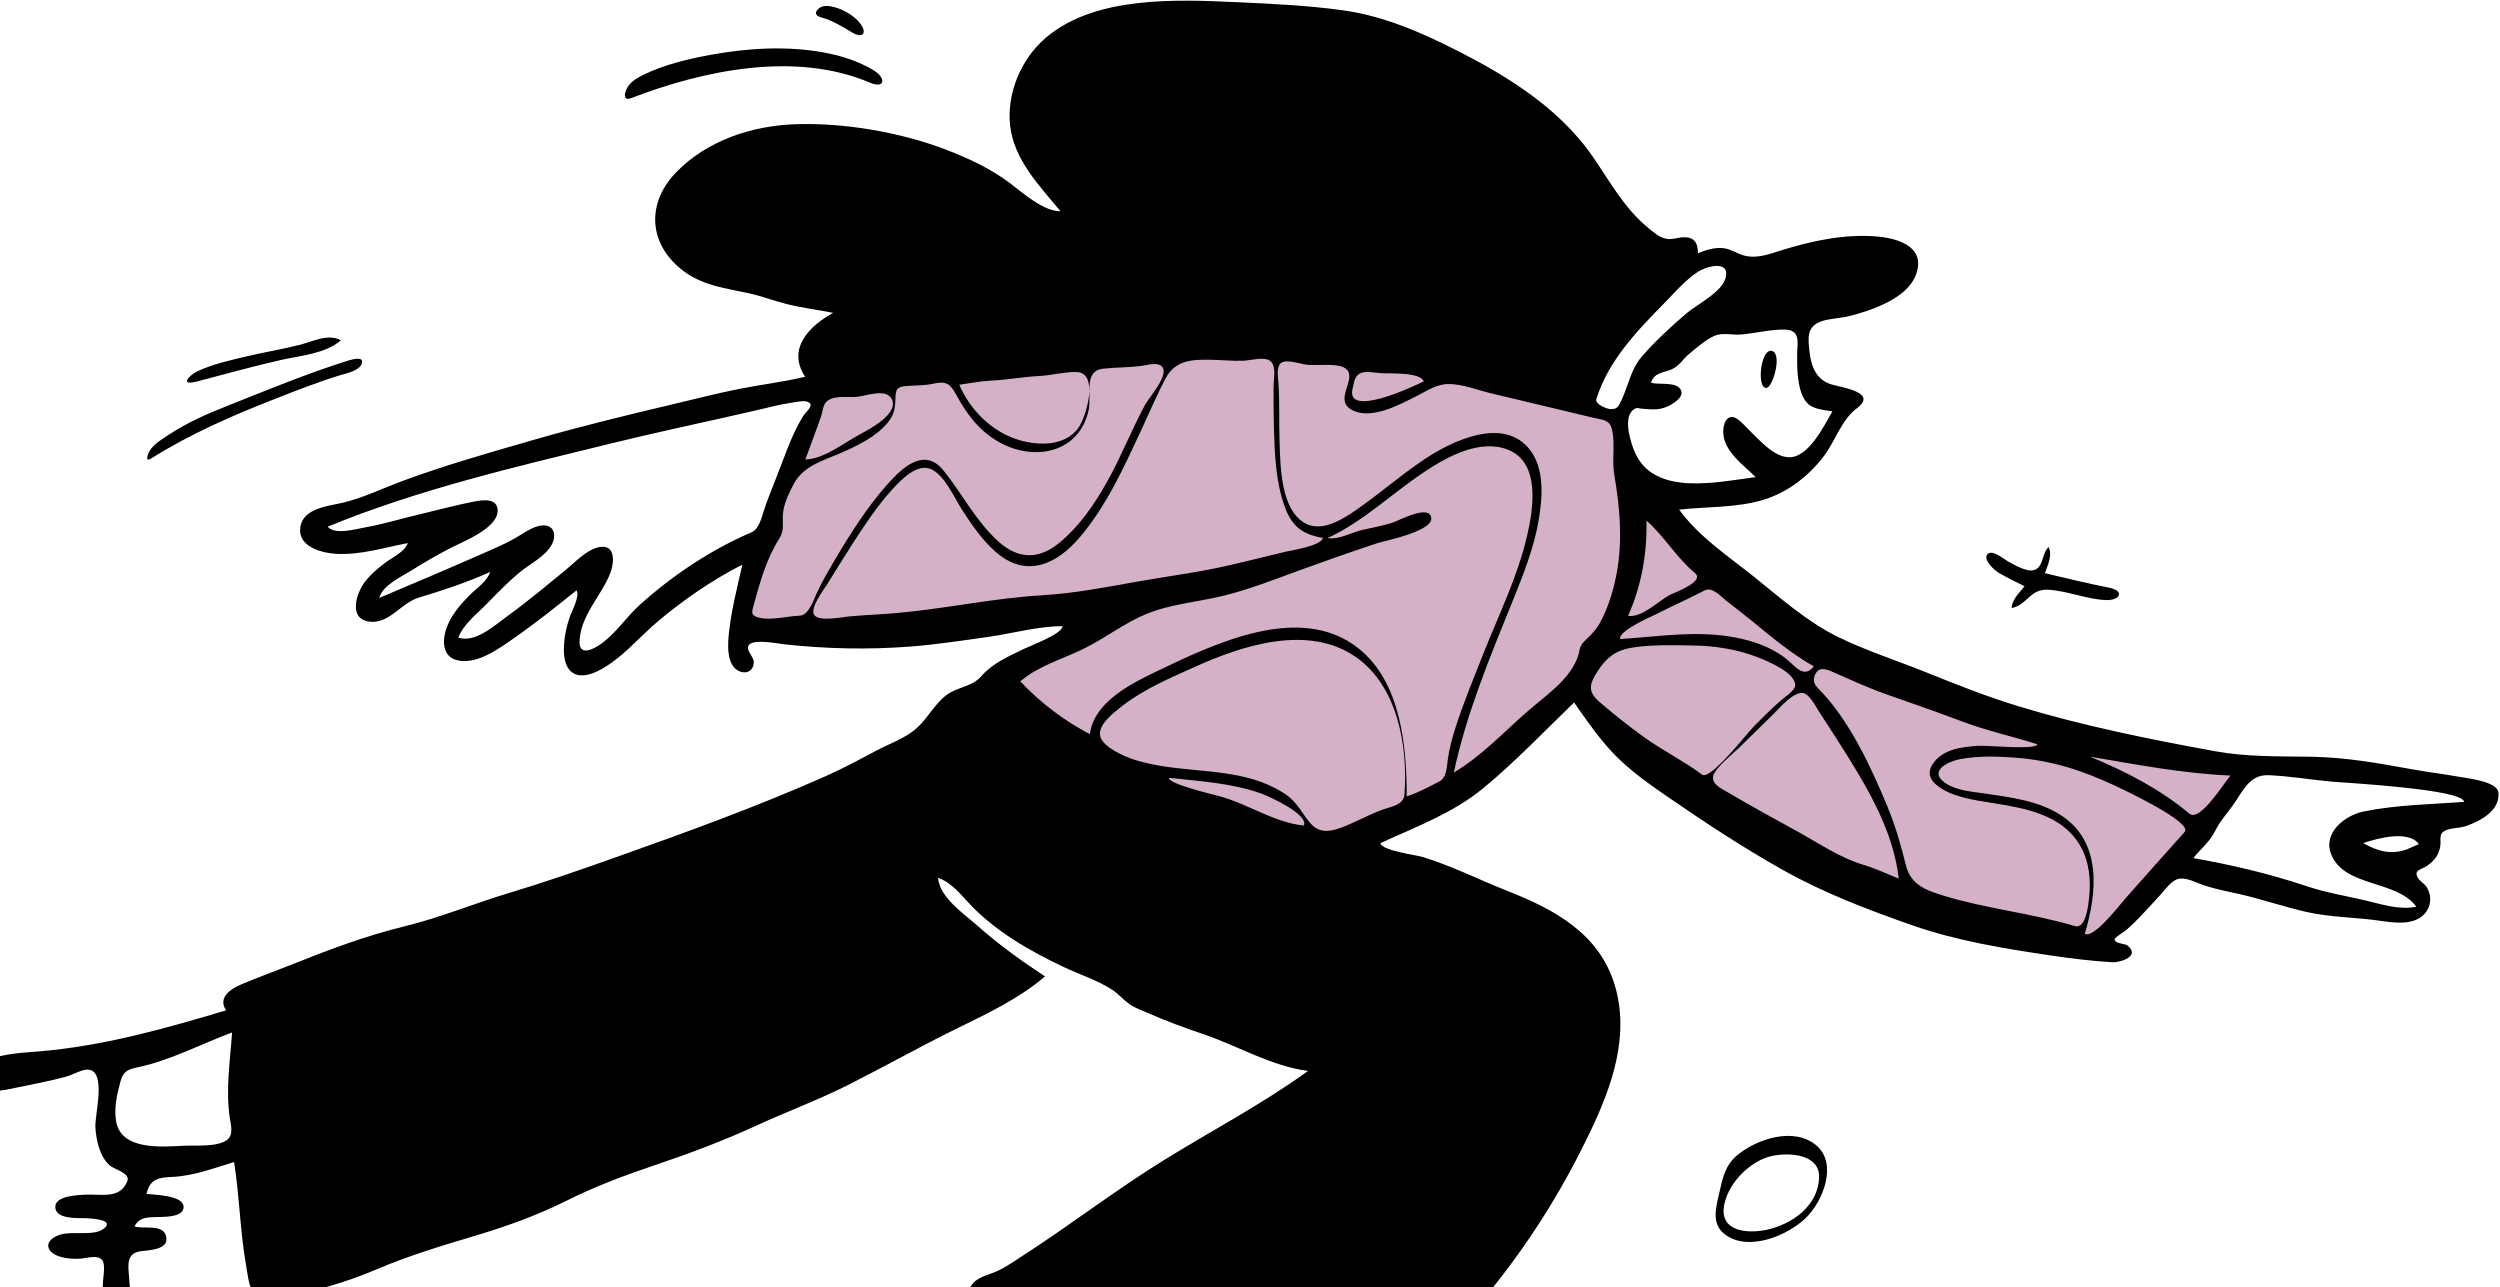 <svg width="540" height="278" viewBox="0 0 540 278" fill="none" xmlns="http://www.w3.org/2000/svg">
<path fill-rule="evenodd" clip-rule="evenodd" d="M160.195 137.34C163.075 126.15 165.788 114.717 170.061 103.964C172.735 97.234 175.569 90.566 178.407 83.905C178.8 82.98 178.966 82.088 179.732 81.628C180.755 81.013 182.871 81.026 184.025 80.815C200.418 77.81 216.981 75.516 233.599 74.226C252.563 72.754 271.051 73.428 289.816 76.516C305.864 79.157 321.753 82.798 337.469 86.966C339.779 87.579 342.086 88.204 344.388 88.848C345.461 89.147 347.241 89.3 348.177 89.926C350.176 91.263 350.853 96.742 351.603 99.063C352.606 102.174 353.191 106.448 355.126 109.095C358.007 113.034 362.392 116.452 365.963 119.727C378.427 131.158 392.089 141.585 408.185 147.236C433.087 155.979 459.346 161.458 485.142 166.875C485.742 167.002 486.343 167.127 486.943 167.251C480.266 174.642 473.587 182.033 466.91 189.423C463.145 193.59 459.38 197.756 455.616 201.923C453.68 204.065 453.892 204.447 451.155 203.85C437.438 200.859 423.745 197.598 410.277 193.623C403.674 191.675 396.958 189.652 390.815 186.497C382.36 182.153 374.424 176.784 366.7 171.27C359.795 166.34 353.053 161.182 346.432 155.879C345.127 154.834 340.417 149.794 338.889 150.122C337.572 150.405 335.291 153.402 334.326 154.274C331.775 156.582 329.213 158.88 326.636 161.159C322.533 164.784 318.343 169.225 313.551 171.954C308.502 174.83 302.714 176.789 297.385 179.079C294.412 180.356 291.436 181.629 288.459 182.898C287.682 183.229 286.598 183.95 285.759 183.968C283.278 184.021 279.676 182.005 277.375 181.22C271.463 179.204 265.595 177.059 259.788 174.759C247.388 169.849 233.761 164.514 223.556 155.678C221.776 154.137 220.036 152.412 218.858 150.353C218.449 149.639 217.842 148.645 217.8 147.801C217.733 146.457 218.489 146.194 219.614 145.353C225.419 141.017 231.677 137.239 237.832 133.428C239.279 132.533 240.728 131.642 242.182 130.759L170.262 136.532C166.906 136.801 163.551 137.07 160.195 137.34Z" fill="#D5B1C8"/>
<path fill-rule="evenodd" clip-rule="evenodd" d="M267.289 0.479C274.887 0.826 282.677 1.179 290.21 2.248C297.718 3.312 304.724 6.037 311.51 9.335C323.746 15.282 336.252 22.511 344.121 33.951C347.801 39.3 350.802 44.9 355.881 49.11C357.069 50.094 358.364 51.278 359.941 51.579C361.195 51.819 362.3 51.312 363.528 51.251C365.872 51.135 366.76 52.37 366.76 54.696C368.518 53.994 370.434 53.359 372.352 53.617C373.956 53.833 375.231 54.8 376.771 55.206C379.549 55.939 382.269 54.843 384.911 54.025C391.586 51.962 398.917 50.399 405.929 51.135C410.549 51.62 416.145 53.622 413.754 59.568C411.77 64.5 404.353 66.997 399.668 68.224C395.683 69.268 390.325 68.336 390.662 73.831C390.897 77.667 391.478 81.781 395.557 83.025C397.793 83.707 405.717 84.724 401.09 88.185C397.673 90.741 396.48 95.239 393.881 98.618C390.568 102.924 386.077 106.405 380.828 107.976C374.954 109.735 368.738 109.398 362.704 110.08C366.954 115.941 373.09 119.973 378.675 124.43C384.547 129.116 390.213 134.238 397.01 137.579C403.102 140.573 409.684 142.653 415.975 145.192C422.584 147.859 429.239 150.495 436.06 152.573C449.819 156.763 464.291 159.69 478.437 162.261C485.417 163.53 492.262 163.343 499.313 163.456C506.547 163.573 513.775 164.84 520.875 166.142C524.318 166.774 527.793 167.172 531.234 167.8C532.886 168.102 539.424 168.767 539.659 171.185C540.037 175.122 535.778 177.329 532.658 178.427C531.326 178.896 529.18 178.828 528.026 179.473C526.777 180.171 527.265 181.197 527.122 182.548C526.914 184.512 525.863 185.924 524.251 187.013C522.926 187.909 521.328 187.873 522.242 189.57C522.663 190.352 523.718 190.846 524.204 191.671C524.759 192.612 525.015 193.644 524.902 194.728C524.704 196.624 523.45 198.071 521.702 198.742C518.907 199.814 515.627 199.056 512.764 198.707C507.973 198.125 503.112 198.067 498.386 197.02C493.458 195.928 488.663 194.245 483.729 193.127C481.199 192.553 478.664 192.072 476.192 191.277C474.583 190.76 472.258 189.417 470.545 189.838C468.94 190.232 467.685 192.168 466.636 193.292C465.188 194.843 463.786 196.436 462.315 197.965C461.34 198.977 460.339 199.969 459.275 200.888C458.928 201.186 456.791 202.493 456.761 202.843C456.678 203.834 459.011 203.817 459.511 204.211C462.416 206.505 458.051 207.956 456.168 207.841C451.828 207.577 447.465 207.044 443.166 206.407C432.93 204.89 422.724 203.252 412.937 199.825C403.256 196.436 393.81 192.831 384.856 187.779C376.262 182.93 367.949 177.449 359.831 171.846C355.892 169.126 351.926 166.309 348.599 162.846C345.347 159.458 342.695 155.568 339.997 151.741C333.538 157.976 327.321 164.533 320.381 170.249C313.78 175.686 305.845 178.591 298.167 182.122C298.416 183.727 305.92 184.687 307.29 185.105C313.55 187.008 319.557 190.063 325.646 192.458C335.774 196.443 345.385 201.629 348.758 212.697C352.074 223.579 348.228 234.532 343.537 244.363C337.999 255.967 331.422 266.716 323.471 276.833C320.089 281.137 316.446 285.099 312.735 289.106C309.568 292.526 306.853 296.576 308.18 301.436C310.728 300.641 311.195 302.628 309.529 304.31C308.048 305.805 305.489 306.095 303.511 306.343C297.517 307.094 291.325 306.829 285.323 306.271C274.396 305.253 263.445 302.497 253.552 297.755C248.63 295.396 246.849 299.2 243.464 302.146C240.801 304.464 237.134 305.967 235.11 308.966C233.445 311.434 234.532 315.333 237.99 314.408C240.681 313.688 242.843 310.688 245.693 310.573C250.752 310.368 241.208 317.581 239.986 318.461C242.404 320.622 245.145 317.659 247.583 317.164C249.922 316.69 250.574 317.899 249.328 319.847C248.357 321.366 245.305 322.441 247.334 324.288C249.016 325.819 252.745 326.625 254.81 327.295C261.252 329.388 267.661 330.877 274.367 331.833C276.533 332.142 280.004 331.944 281.76 333.479C284.076 335.502 282.959 338.856 281.787 341.174C277.347 349.956 268.115 354.272 258.634 354.904C252.795 355.293 246.901 354.916 241.043 355.232C234.623 355.576 228.19 356.089 221.756 355.877C211.413 355.537 204.833 348.066 199.677 339.851C196.401 334.631 193.382 329.26 190.546 323.791C189.438 321.654 187.118 319.441 186.723 317.04C186.367 314.878 187.747 313.145 189.088 311.615C192.616 307.591 196.861 304.52 201.009 301.195C203.377 299.296 204.287 297.724 205.341 294.961C206.229 292.635 207.936 291.641 209.439 289.784C211.091 287.743 210.572 287.382 209.283 285.713C207.934 283.966 208.464 281.392 209.031 279.415C209.843 276.578 211.587 275.954 214.189 275.04C216.563 274.207 218.575 272.745 220.679 271.389C231.074 264.69 240.869 257.11 251.393 250.598C261.776 244.173 272.627 238.498 282.536 231.329C274.489 230.248 267.395 225.907 259.804 223.335C255.909 222.016 252.051 220.606 248.282 218.955C246.843 218.325 245.165 217.764 243.881 216.837C242.591 215.905 241.6 214.679 240.248 213.798C237.039 211.705 233.223 210.514 229.772 208.883C226.045 207.122 222.367 205.196 218.903 202.955C215.67 200.861 212.566 198.47 209.878 195.705C207.736 193.503 205.653 190.633 202.622 189.621C202.94 193.841 208.171 197.335 211.037 199.875C215.689 203.995 220.525 207.497 225.725 210.9C219.893 215.894 212.784 219.145 205.954 222.518C198.275 226.31 190.81 230.513 183.162 234.365C176.682 237.627 169.866 240.14 163.28 243.171C156.175 246.442 148.862 249.184 141.449 251.672C134.74 253.923 128.423 256.324 122.093 259.485C115.939 262.557 109.355 264.907 102.771 266.879C95.375 269.094 88.318 271.201 81.204 274.239C74.789 276.977 68.348 278.728 61.559 280.217C59.317 280.709 56.437 281.611 54.867 279.442C53.676 277.797 53.497 275.262 53.156 273.328C51.847 265.928 51.743 258.41 50.566 250.999C46.097 252.346 41.864 254.004 37.15 254.218C34.186 254.352 32.385 254.658 31.647 257.891C33.361 258.085 39.487 258.17 39.653 260.596C39.803 262.785 36.096 262.808 34.782 262.868C32.429 262.975 30.298 262.589 29.042 264.89C30.892 265.572 34.992 264.328 35.812 266.814C36.867 270.021 32.075 270.013 30.35 270.271C27.342 270.721 27.651 273.082 27.857 275.606C28.128 278.926 28.334 282.251 28.782 285.555C29.741 292.614 31.383 299.565 32.161 306.651C32.834 312.777 33.21 318.661 28.828 323.542C27.067 325.505 24.618 327.764 21.849 327.998C19.039 328.235 19.09 326.268 17.341 324.821C16.269 323.934 14.85 323.753 13.587 323.274C12.051 322.693 10.561 321.841 9.181 320.958C6.638 319.331 4.415 317.313 2.616 314.886C-4.416 305.39 -6.93 291.204 -7.627 279.691C-8.07 272.37 -7.628 265.038 -6.956 257.746C-6.593 253.818 -6.229 249.889 -5.754 245.973C-5.606 244.76 -5.36 243.544 -5.269 242.327C-5.216 241.631 -5.552 240.223 -5.196 239.555C-5.651 240.407 -6.456 239.777 -7.256 239.106C-8.906 237.721 -8.398 235.061 -7.515 233.239C-4.855 227.75 3.117 227.536 8.303 227.11C22.244 225.962 35.488 222.227 48.835 218.237C46.951 215.418 49.914 213.558 52.21 212.589C55.752 211.095 59.408 209.782 62.983 208.356C71.055 205.135 78.959 202.132 87.411 200.076C95.068 198.215 102.476 195.124 110.03 192.859C117.835 190.518 125.498 187.843 133.174 185.117C148.379 179.717 163.596 174.2 178.352 167.65C182.081 165.994 185.644 164.074 189.243 162.159C192.167 160.603 195.599 159.463 198.078 157.215C200.445 155.069 201.862 152.085 204.435 150.136C206.752 148.381 209.922 148.357 211.842 146.177C214.437 143.23 217.536 141.935 221.06 140.206C222.192 139.651 229.644 136.846 229.493 135.254C224.167 135.254 218.7 136.837 213.434 137.575C207.863 138.355 202.297 139.221 196.686 139.653C187.593 140.351 178.505 140.162 169.452 139.177C168.099 139.031 162.671 137.917 161.735 139.367C161.022 140.472 162.795 141.787 162.812 142.975C162.839 144.717 161.434 145.652 159.842 145.046C156.744 143.869 157.198 138.88 157.487 136.348C158.041 131.505 159.273 126.707 160.35 121.962C153.958 125.213 147.888 129.387 142.384 133.974C138.12 137.527 134.27 142.345 129.267 144.878C124.463 147.311 121.606 145.235 121.804 139.88C121.894 137.426 122.391 135.097 123.242 132.812C123.644 131.732 125.294 128.676 124.521 127.525C120.13 131.024 115.769 134.531 111.16 137.743C107.902 140.013 103.178 143.554 98.925 142.653C95.168 141.857 95.535 137.727 96.727 134.943C97.759 132.529 99.615 130.385 101.455 128.541C102.976 127.017 105.138 125.652 105.9 123.539C100.854 125.805 95.659 127.52 90.373 129.112C86.614 130.245 83.986 134.947 79.615 134.252C75.239 133.557 76.982 128.153 78.728 125.804C79.951 124.16 81.642 122.712 83.282 121.498C84.88 120.312 87.314 119.28 88.101 117.308C82.989 118.267 77.849 119.934 72.589 119.626C69.466 119.444 64.251 118.081 64.868 113.885C65.492 109.635 71.154 109.31 74.338 108.518C78.679 107.437 82.833 105.408 87.022 103.86C95.472 100.738 104.086 98.234 112.732 95.745L115.463 94.959C125.222 92.148 135.036 89.755 144.916 87.419C149.799 86.266 154.665 85.007 159.587 84.022C164.349 83.069 169.186 82.517 173.911 81.379C169.929 75.372 174.751 70.436 179.958 67.578C176.656 66.91 173.297 66.509 170.024 65.7C167.227 65.009 164.533 63.948 161.716 63.337C156.875 62.287 152.04 61.734 147.908 58.739C140.099 53.078 139.434 44.07 146.015 37.253C152.655 30.373 162.402 27.152 171.782 26.832C182.281 26.474 194.226 28.508 204.051 32.222C208.877 34.047 213.901 36.367 218.038 39.475C220.852 41.589 225.303 45.64 229.08 45.64C224.556 40.173 219.004 34.519 218.187 27.115C217.414 20.105 220.596 12.654 225.935 8.12C236.603 -0.937 254.209 -0.117 267.289 0.479ZM206.465 300.927C203.68 305.255 199.829 308.769 196.193 312.361C194.939 313.599 192.422 315.176 192.3 317.116C192.202 318.701 194.147 320.482 194.997 321.727C199.489 328.312 203.187 335.585 208.674 341.433C214.876 348.041 221.955 349.327 230.737 349.345C240.488 349.367 250.369 350.586 260.102 350.072C268.348 349.636 276.476 345.968 280.576 338.509C277.905 337.133 274.104 337.789 271.209 337.82C267.262 337.861 263.408 337.79 259.508 337.104C255.974 336.483 252.48 335.55 249.156 334.188C247.436 333.483 245.735 332.677 244.151 331.697C242.99 330.981 242.119 329.883 240.98 329.18C236.777 326.587 231.924 334.832 227.433 334.673C224.681 334.577 225.677 331.873 226.822 330.36C228.889 327.628 232.493 325.942 235.215 323.951C232.681 321.62 229.818 324.064 227.406 325.282C224.389 326.805 221.255 328.675 217.885 329.246C218.138 324.906 224.046 322.579 227.305 320.814C228.756 320.028 230.573 319.299 230.931 317.571C231.199 316.272 230.74 314.424 230.603 313.112C230.431 311.444 230.303 310.911 228.525 310.44C226.369 309.87 224.198 310.035 222.039 309.323C216.128 307.372 211.531 304.477 206.465 300.927ZM14.382 232.529C12.939 232.929 11.481 233.275 10.015 233.584C7.113 234.195 4.208 234.831 1.297 235.386C-0.164 235.664 -1.785 235.488 -2.216 236.881C-2.437 237.595 -1.88 238.878 -1.785 239.619C-1.613 240.957 -1.602 242.313 -1.586 243.66C-1.434 256.07 -4.03 268.408 -2.887 280.818C-1.922 291.305 0.338 304.566 8.048 312.377C11.375 315.748 15.469 319.409 19.659 321.714C22.943 323.519 27.531 318.987 28.202 315.85C28.683 313.602 27.881 311.229 27.359 309.062C26.69 306.285 26.011 303.509 25.349 300.731C23.934 294.8 22.647 288.814 22.241 282.718C22.107 280.715 22.136 278.785 22.249 276.791C22.31 275.708 22.82 273.098 22.062 272.171C21.082 270.971 18.842 271.755 17.516 271.857C16.061 271.97 14.642 271.883 13.221 271.512C9.839 270.628 9.246 267.943 12.939 266.698C15.517 265.83 20.23 267.088 22.396 265.417C24.941 263.452 19.797 263.183 18.596 263.131C16.997 263.064 11.692 263.482 11.963 260.503C12.163 258.295 16.73 258.147 18.328 258.053C21.741 257.854 26.06 259.131 27.536 255.018C28.127 253.37 24.567 252.534 23.673 251.717C21.502 249.731 20.791 246.327 20.604 243.537C20.421 240.794 23.122 231.286 19.006 231.035C17.742 230.958 15.641 232.18 14.382 232.529ZM216.84 287.402C214.418 290.285 212.324 293.443 210.067 296.455C215.36 299.373 220.773 301.721 226.245 304.229C228.733 305.371 230.478 306.276 232.886 304.546C234.614 303.304 235.909 301.54 237.595 300.249C240.019 298.395 242.551 296.696 245.035 294.929C237.705 292.256 230.263 289.911 222.935 287.232C220.194 286.231 218.819 285.047 216.84 287.402ZM156.484 278.246C158.051 279.835 155.034 284.235 154.439 285.741C159.3 285.356 164.12 284.59 168.893 283.604C170.518 283.269 169.919 285.246 169.311 285.898C168.558 286.706 167.054 286.95 166.049 287.237C162.35 288.297 158.555 288.807 154.758 289.373C156.496 291.509 160.676 294.85 159.33 298.063C156.902 295.972 155.157 293.19 152.471 291.382C151.695 292.539 150.085 296.619 148.321 296.37C145.551 295.977 148.357 291.209 148.936 290.061C147.072 290.061 140.064 291.696 139.086 289.402C138.085 287.055 144.848 287.131 146.098 286.577L145.865 286.293L145.631 286.011C144.697 284.884 143.799 283.774 143.672 282.228C145.763 282.948 147.16 286.222 149.458 286.27C151.637 286.315 152.61 283.043 153.386 281.493C153.828 280.612 155.327 277.073 156.484 278.246ZM392.3 247.383C396.986 251.333 393.802 259.298 390.257 262.88C386.284 266.891 377.44 270.577 372.405 266.487C369.649 264.249 370.643 260.834 371.322 257.857C372.077 254.548 372.546 251.759 375.288 249.489C379.555 245.956 387.546 243.377 392.3 247.383ZM382.788 249.679C378.217 250.65 373.584 255.214 372.498 259.918C371.072 266.086 377.481 266.537 381.702 265.61C387.013 264.444 392.655 260.553 392.926 254.449C393.159 249.181 386.34 248.923 382.788 249.679ZM50.133 223.01C43.287 225.556 36.853 229.04 29.67 230.551C27.478 231.012 26.578 231.516 26.036 233.557C25.276 236.412 24.557 239.306 25.099 242.29C26.225 248.485 34.852 247.726 39.642 247.483C42.102 247.358 46.833 247.807 48.966 246.274C50.526 245.154 49.871 243.053 49.628 241.419C48.72 235.306 49.711 229.119 50.133 223.01ZM423.369 163.977C420.848 164.452 416.491 166.505 420.105 169.078C422.515 170.794 426.103 171.003 428.935 171.427C434.468 172.255 440.374 172.97 445.174 176.089C454.07 181.867 452.981 192.771 450.32 201.696C452.236 202.824 457.865 195.45 458.926 194.251C463.227 189.386 467.546 184.536 471.882 179.703C473.739 177.636 458.523 170.495 457.156 169.852C449.928 166.454 443.182 164.217 435.074 163.634C431.229 163.357 427.174 163.26 423.369 163.977ZM391.988 145.89C391.297 147.63 392.507 148.418 393.618 149.621C399.834 156.34 404.21 165.849 407.671 174.189C409.396 178.349 410.605 182.542 411.674 186.9C412.722 191.176 416.052 192.318 420.043 193.532C429.233 196.328 438.909 197.264 448.131 200.025C450.603 200.765 451.088 195.336 451.242 193.959C451.684 190.041 451.274 185.953 449.214 182.5C445.32 175.973 437.513 174.585 430.549 173.473C426.567 172.838 421.32 172.181 418.168 169.461C416.587 168.095 416.362 166.528 417.596 164.832C419.845 161.738 423.806 161.34 427.345 161.087C429.068 160.965 439.74 162.042 440.088 160.781C434.775 159.051 429.321 157.909 424.086 155.931C420.002 154.387 415.885 152.93 411.764 151.485L407.642 150.041C403.451 148.573 399.613 146.786 395.592 145.018C394.082 144.354 392.696 144.107 391.988 145.89ZM482.116 174.199C480.786 175.987 479.466 177.488 478.468 179.497C477.304 181.841 475.373 183.337 473.759 185.349C482.142 186.827 490.139 188.705 498.216 191.412C502.363 192.803 506.647 193.49 510.889 194.485C514.447 195.321 518.239 196.616 521.924 195.85C517.727 190.071 506.535 191.669 503.588 184.67C501.583 179.909 506.51 176.111 510.54 175.285C517.579 173.842 525.081 173.73 532.23 173.216C532.305 170.483 506.355 169.068 503.79 168.847C499.234 168.453 494.479 167.599 489.932 167.442C485.712 167.295 484.332 171.222 482.116 174.199ZM383.095 154.209C380.596 156.624 378.149 159.091 375.652 161.508C374.01 163.098 371.787 164.791 370.492 166.684C368.841 169.102 371.734 170.264 373.662 171.408C378.53 174.297 383.56 176.994 388.513 179.741C392.963 182.21 397.59 185.353 402.502 186.796C405.129 187.569 407.595 188.768 410.129 189.781C408.907 178.82 402.609 168.864 396.801 159.726C395.467 157.627 394.089 155.559 392.756 153.461C392.083 152.405 390.837 149.912 389.428 149.697C387.346 149.379 384.358 152.99 383.095 154.209ZM510.446 182.108C513.491 183.851 516.543 184.737 519.977 183.42C520.821 183.075 521.658 182.711 522.484 182.328C520.196 179.209 513.428 181.11 510.446 182.108ZM258.28 143.961C252.883 146.393 247.11 148.815 242.417 152.483C240.684 153.838 236.813 156.683 237.718 159.263C238.494 161.472 242.78 163.353 244.815 164.026C255.521 167.568 267.706 164.992 277.564 171.491C280.232 173.25 281.101 175.548 283.084 177.861C284.876 179.952 287.144 179.693 289.553 178.825C292.715 177.685 295.63 175.94 298.805 174.821C300.428 174.249 303.187 173.87 303.356 171.681C304.15 161.36 301.947 148.212 292.844 141.898C282.624 134.81 268.527 139.346 258.28 143.961ZM252.493 168.01C252.231 169.319 262.361 171.688 263.461 171.991C269.577 173.675 275.292 177.677 281.627 178.323C282.729 175.868 273.953 171.959 272.565 171.455C266.231 169.156 259.144 168.739 252.493 168.01ZM451.402 163.427C459.082 166.572 466.525 170.422 472.962 175.777C475.182 177.623 480.576 168.861 481.784 167.517C471.556 167.092 461.476 165.142 451.402 163.427ZM307.873 101.785C300.754 106.485 294.554 112.631 286.737 116.233C289.183 116.618 291.854 115.036 294.189 114.481C296.464 113.94 298.764 113.584 300.978 112.819C302.338 112.349 307.955 109.315 309.01 111.371C310.657 114.584 299.056 116.806 297.407 117.354C291.836 119.204 286.303 121.141 280.789 123.154C275.45 125.105 270.113 127.203 264.595 128.603C258.991 130.025 253.049 130.392 247.661 132.601C242.896 134.554 238.801 137.786 234.206 140.068C229.597 142.355 224.358 143.77 220.386 147.175C224.706 151.782 229.814 155.64 235.404 158.577C236.298 151.551 244.539 147.551 250.177 144.85C262.467 138.963 280.925 130.085 293.452 140.062C302.607 147.353 303.848 161.189 303.848 172.021C306.327 171.232 308.592 169.977 310.896 168.792C312.491 167.97 312.509 165.684 312.709 164.158C313.038 161.657 313.715 159.236 314.492 156.837C316.211 151.531 318.363 146.354 320.413 141.17C323.732 132.785 327.822 124.515 329.861 115.693C331.192 109.936 332.776 100.041 325.83 97.183C319.82 94.712 312.752 98.564 307.873 101.785ZM276.783 78.352C275.622 79.129 276.056 81.462 276.135 82.632C276.423 86.887 276.242 91.159 276.385 95.422C276.558 100.616 276.596 110.14 281.955 113.053C285.621 115.044 290.18 112.06 293.106 110.027C298.056 106.59 302.596 102.598 307.614 99.242C313.563 95.263 324.836 89.76 330.529 97.244C333.61 101.295 333.178 107.331 332.409 112.043C331.395 118.261 329.025 124.159 326.67 129.97C321.807 141.969 316.731 154.164 314.027 166.865C320.193 163.203 324.988 157.924 330.37 153.288C334.358 149.851 340.283 145.903 341.203 140.302C341.412 139.037 342.637 138.136 343.48 137.29C344.576 136.188 345.35 135.073 346.044 133.668C347.578 130.565 348.575 127.212 349.204 123.816C350.522 116.691 349.894 109.599 348.678 102.516C348.128 99.313 348.935 95.876 348.188 92.754C347.669 90.586 346.139 90.714 344.101 90.221C336.767 88.445 329.418 86.724 322.079 84.964C319.098 84.249 315.856 82.908 312.761 82.953C310.221 82.99 308.087 84.503 305.895 85.6C302.295 87.4 296.573 90.549 292.439 88.759C287.623 86.673 293.236 81.963 290.82 79.735C289.164 78.207 284.214 79.124 281.969 78.744C280.738 78.536 277.912 77.596 276.783 78.352ZM352.579 139.882C349.076 140.434 347.048 141.952 345.118 144.931C343.158 147.96 342.924 149.459 345.72 151.828C348.735 154.384 351.889 156.908 355.09 159.209C359.147 162.126 363.647 164.334 367.657 167.322C369.413 168.631 377.383 158.371 378.766 156.965C380.674 155.024 382.632 153.077 384.679 151.29C385.426 150.638 387.771 149.124 387.773 148.014C387.775 145.207 381.547 142.696 379.544 141.923C375.053 140.193 370.346 139.494 365.562 139.422C361.321 139.358 356.78 139.22 352.579 139.882ZM368.189 127.536C364.9 129.281 361.465 130.751 358.155 132.46C356.981 133.066 349.579 136.174 349.952 138.031C358.283 137.504 366.577 136.095 374.882 137.707C378.611 138.431 382.165 139.644 385.282 141.884C387.642 143.578 389.441 146.835 391.785 143.936C387 141.227 382.692 137.636 378.449 134.148C376.592 132.622 374.681 131.186 372.796 129.701C371.675 128.818 369.825 126.668 368.189 127.536ZM171.132 86.966C168.526 87.331 165.986 88.022 163.427 88.614C153.058 91.014 142.65 93.169 132.308 95.708C111.681 100.774 90.438 105.658 70.77 113.774C72.423 115.601 76.805 114.277 78.858 113.919C82.875 113.217 86.774 111.992 90.743 111.067C94.625 110.162 98.521 109.083 102.436 108.329C104.238 107.982 107.418 107.525 107.491 110.225C107.594 114.055 100.15 116.918 97.417 118.318C94.496 119.814 91.667 121.468 88.886 123.209C86.687 124.585 82.632 126.419 81.919 129.154C89.054 126.133 96.194 123.124 103.285 120.001C105.956 118.824 108.663 117.716 111.206 116.281C112.901 115.324 115.084 113.645 117.091 113.494C119.81 113.289 120.26 115.756 119.115 117.746C117.681 120.238 114.724 121.644 112.547 123.387C109.774 125.611 107.32 128.233 104.822 130.75C102.749 132.839 100.079 134.896 98.997 137.72C102.724 138.966 106.958 134.973 109.697 133C114 129.898 118.009 126.525 122.114 123.173C124.215 121.459 126.718 118.682 129.483 118.17C132.986 117.521 132.696 121.523 131.846 123.73C129.947 128.661 125.502 132.773 125.184 138.333C124.989 141.755 127.89 140.453 129.825 139.08C133.084 136.768 135.29 133.244 138.248 130.593C145.372 124.206 153.526 118.758 162.338 114.974C163.915 114.297 164.482 111.866 164.961 110.405C165.677 108.225 166.5 106.111 167.36 103.98C169.244 99.311 170.789 94.265 173.43 89.953C174.166 88.75 176.066 87.524 174.494 86.817C173.64 86.433 172.014 86.842 171.132 86.966ZM246.354 79.069C243.684 79.38 240.983 79.352 238.309 79.633C233.944 80.093 235.848 85.399 235.145 88.596C233.075 98.006 223.093 99.784 215.529 95.344C211.274 92.846 208.719 89.265 206.431 85.076C205.126 82.688 204.154 82.304 201.456 82.902C199.603 83.312 197.918 83.225 196.034 83.361C193.662 83.533 193.456 84.036 193.407 86.291C193.365 88.294 193.077 89.681 191.743 91.303C189.2 94.393 184.936 96.427 181.304 97.98C177.665 99.536 173.543 100.693 171.544 104.37C170.537 106.224 169.457 108.437 169.165 110.545C168.847 112.848 169.629 114.277 168.285 116.4C165.492 120.816 164.212 125.642 162.8 130.66C162.339 132.295 162.158 132.967 163.943 133.417C166.506 134.062 170.145 133.083 172.773 132.98C174.65 132.907 175.745 129.602 176.355 128.263C177.54 125.658 178.994 123.193 180.449 120.728C183.748 115.145 187.275 109.599 191.583 104.721C194.836 101.039 199.637 96.456 203.801 101.629C207.86 106.672 210.785 112.577 215.666 116.972C219.959 120.838 224.382 120.899 228.834 117.236C233.218 113.629 236.549 108.708 239.273 103.798C242.219 98.489 244.441 92.82 247.313 87.479C248.213 85.805 252.369 81.276 251.103 79.336C250.248 78.026 247.553 78.929 246.354 79.069ZM268.707 77.911C266.357 78.021 263.993 77.758 261.643 77.711C257.391 77.626 253.835 77.775 251.7 81.847C249.815 85.441 248.209 89.264 246.489 92.944C242.752 100.938 239.086 109.118 233.349 115.92C228.265 121.947 221.699 124.983 215.086 119.226C212.155 116.673 209.927 113.38 207.823 110.143C206.137 107.548 204.212 102.98 201.386 101.467C198.236 99.781 194.629 103.65 192.703 105.749C189.465 109.279 186.758 113.43 184.159 117.438C182.274 120.345 180.469 123.314 178.637 126.255C177.894 127.447 174.869 131.348 175.876 132.834C176.886 134.324 181.814 133.305 183.24 133.169C186.644 132.845 190.045 132.728 193.451 132.435C204.046 131.524 214.484 129.198 225.106 128.577C232.103 128.167 238.998 126.815 245.886 125.588C252.583 124.394 259.323 123.579 265.949 122.001C269.845 121.073 273.748 120.144 277.636 119.182C278.981 118.849 285.34 117.941 285.735 116.194C281.357 115.43 279.058 113.732 277.505 109.464C275.56 104.116 275.335 98.158 275.169 92.525C275.105 90.357 275.095 88.189 275.093 86.021V83.42C275.093 81.865 275.764 79.043 274.362 77.965C273.064 76.967 270.21 77.838 268.707 77.911ZM355.63 112.438C355.814 119.483 354.554 126.583 351.658 133.02C354.687 133.505 358.29 129.707 360.831 128.435C361.81 127.945 368.291 125.591 366.121 123.792C362.129 120.482 359.511 115.859 355.63 112.438ZM442.495 118.167C443.384 119.919 442.286 122.142 441.692 123.804C446.314 124.914 450.917 126.004 455.575 126.947C459.084 127.656 457.86 129.76 454.814 129.615C450.576 129.414 446.634 127.62 442.418 127.387C438.402 127.165 437.929 130.669 434.505 131.344C434.621 129.416 436.182 128.077 437.303 126.63C435.455 125.683 433.567 124.802 431.775 123.758C430.846 123.218 428.281 120.95 429.268 119.745C430.265 118.529 432.88 120.808 433.81 121.31C435.133 122.024 437.772 123.596 439.328 123.145C441.46 122.527 441.016 119.469 442.495 118.167ZM375.894 72.263C374.019 72.393 371.98 71.763 370.203 72.587C368.432 73.41 366.319 75.21 364.838 76.459C363.405 77.668 362.691 79.136 360.909 79.849C359.128 80.563 357.304 80.5 356.617 82.676C358.233 83.118 361.404 82.531 362.669 83.718C364.51 85.445 361.298 87.345 359.966 87.889C358.056 88.668 356.493 88.415 354.54 88.269C353.69 88.205 353.698 87.944 353.001 88.365C350.42 89.925 352.206 95.474 353.044 97.498C357.142 107.406 371.145 104.069 379.22 103.054C376.65 100.468 372.442 97.614 372.23 93.55C372.166 92.34 372.466 90.178 374.021 90.077C375.264 89.997 376.755 91.873 377.529 92.613C379.823 94.804 382.792 98.439 386.11 98.754C390.546 99.174 393.958 91.995 395.798 88.864C393.537 88.439 391.06 88.464 389.746 86.247C388.184 83.612 388.156 79.576 388.184 76.61C388.207 74.084 389.012 71.321 385.634 71.197C382.522 71.083 379.037 72.045 375.894 72.263ZM78.054 78.741C77.408 80.15 74.599 80.702 73.366 81.079C68.677 82.51 64.098 84.329 59.525 86.112C50.295 89.713 41.166 93.69 32.737 98.981C31.161 99.971 31.934 98.062 32.342 97.374C33.26 95.832 35.187 94.74 36.626 93.795C40.521 91.236 44.647 89.439 48.954 87.728C57.572 84.304 66.321 80.674 75.159 77.9C76.185 77.578 78.922 76.848 78.054 78.741ZM185.106 85.717C183.393 85.894 181.386 85.505 179.738 86.064C177.591 86.792 177.945 88.266 177.31 90.077C176.232 93.152 175.078 96.202 173.953 99.26C178.117 99.066 182.104 95.772 185.633 93.877C187.63 92.803 194.575 89.241 192.481 85.98C191.155 83.916 187.009 85.52 185.106 85.717ZM232.492 80.356C229.913 80.309 227.078 81.09 224.469 81.219C220.971 81.393 217.525 82.058 214.031 82.219C211.732 82.325 209.475 82.797 207.201 83.106C209.464 88.345 213.88 92.927 219.43 94.825C223.807 96.322 229.934 96.576 232.925 92.434C234.646 90.051 237.458 80.446 232.492 80.356ZM366.74 58.717C363.929 60.583 361.675 63.258 359.327 65.644C353.444 71.62 347.357 78.018 344.811 86.21C344.461 87.332 347.114 88.324 347.831 88.368C349.348 88.459 349.656 87.694 350.253 86.414C351.726 83.242 352.291 79.699 354.649 76.995C357.523 73.698 360.982 70.483 364.317 67.65C366.584 65.725 372.138 63.015 372.79 59.833C373.56 56.071 368.442 57.587 366.74 58.717ZM294.222 80.485C292.632 80.948 292.505 82.418 292.143 84.002C290.681 90.366 305.461 83.422 307.519 82.382C306.834 80.339 300.099 80.711 298.538 80.631C297.324 80.569 295.396 80.144 294.222 80.485ZM381.525 83.791C379.335 83.875 380.345 74.936 382.835 75.834C384.97 76.606 382.929 83.736 381.525 83.791ZM73.636 73.512C70.282 76.404 65.017 76.792 60.848 77.721C54.704 79.089 48.613 80.833 42.519 82.407C38.671 83.4 40.837 81.031 42.764 80.141C46.077 78.61 49.828 77.794 53.369 76.952C57.202 76.04 61.12 75.43 64.931 74.436C67.57 73.747 70.974 71.984 73.636 73.512ZM177.965 11.338C181.692 12.021 185.412 13.213 188.679 15.164C191.384 16.779 191.277 19.292 187.848 17.834C171.854 11.031 152.008 15.152 136.39 21.176C134.667 21.84 134.796 20.391 135.317 19.274C136.033 17.734 137.566 16.841 139.037 16.126C143.457 13.978 148.553 12.763 153.359 11.871C161.369 10.384 169.918 9.861 177.965 11.338ZM180.302 1.566C182.335 2.116 184.669 3.483 185.912 5.216C187.367 7.244 186.21 8.281 184.192 7.088C181.939 5.757 179.879 4.43 177.293 3.726C175.928 3.355 175.984 2.5 176.964 1.749C177.882 1.046 179.306 1.295 180.302 1.566Z" fill="black"/>
</svg>
